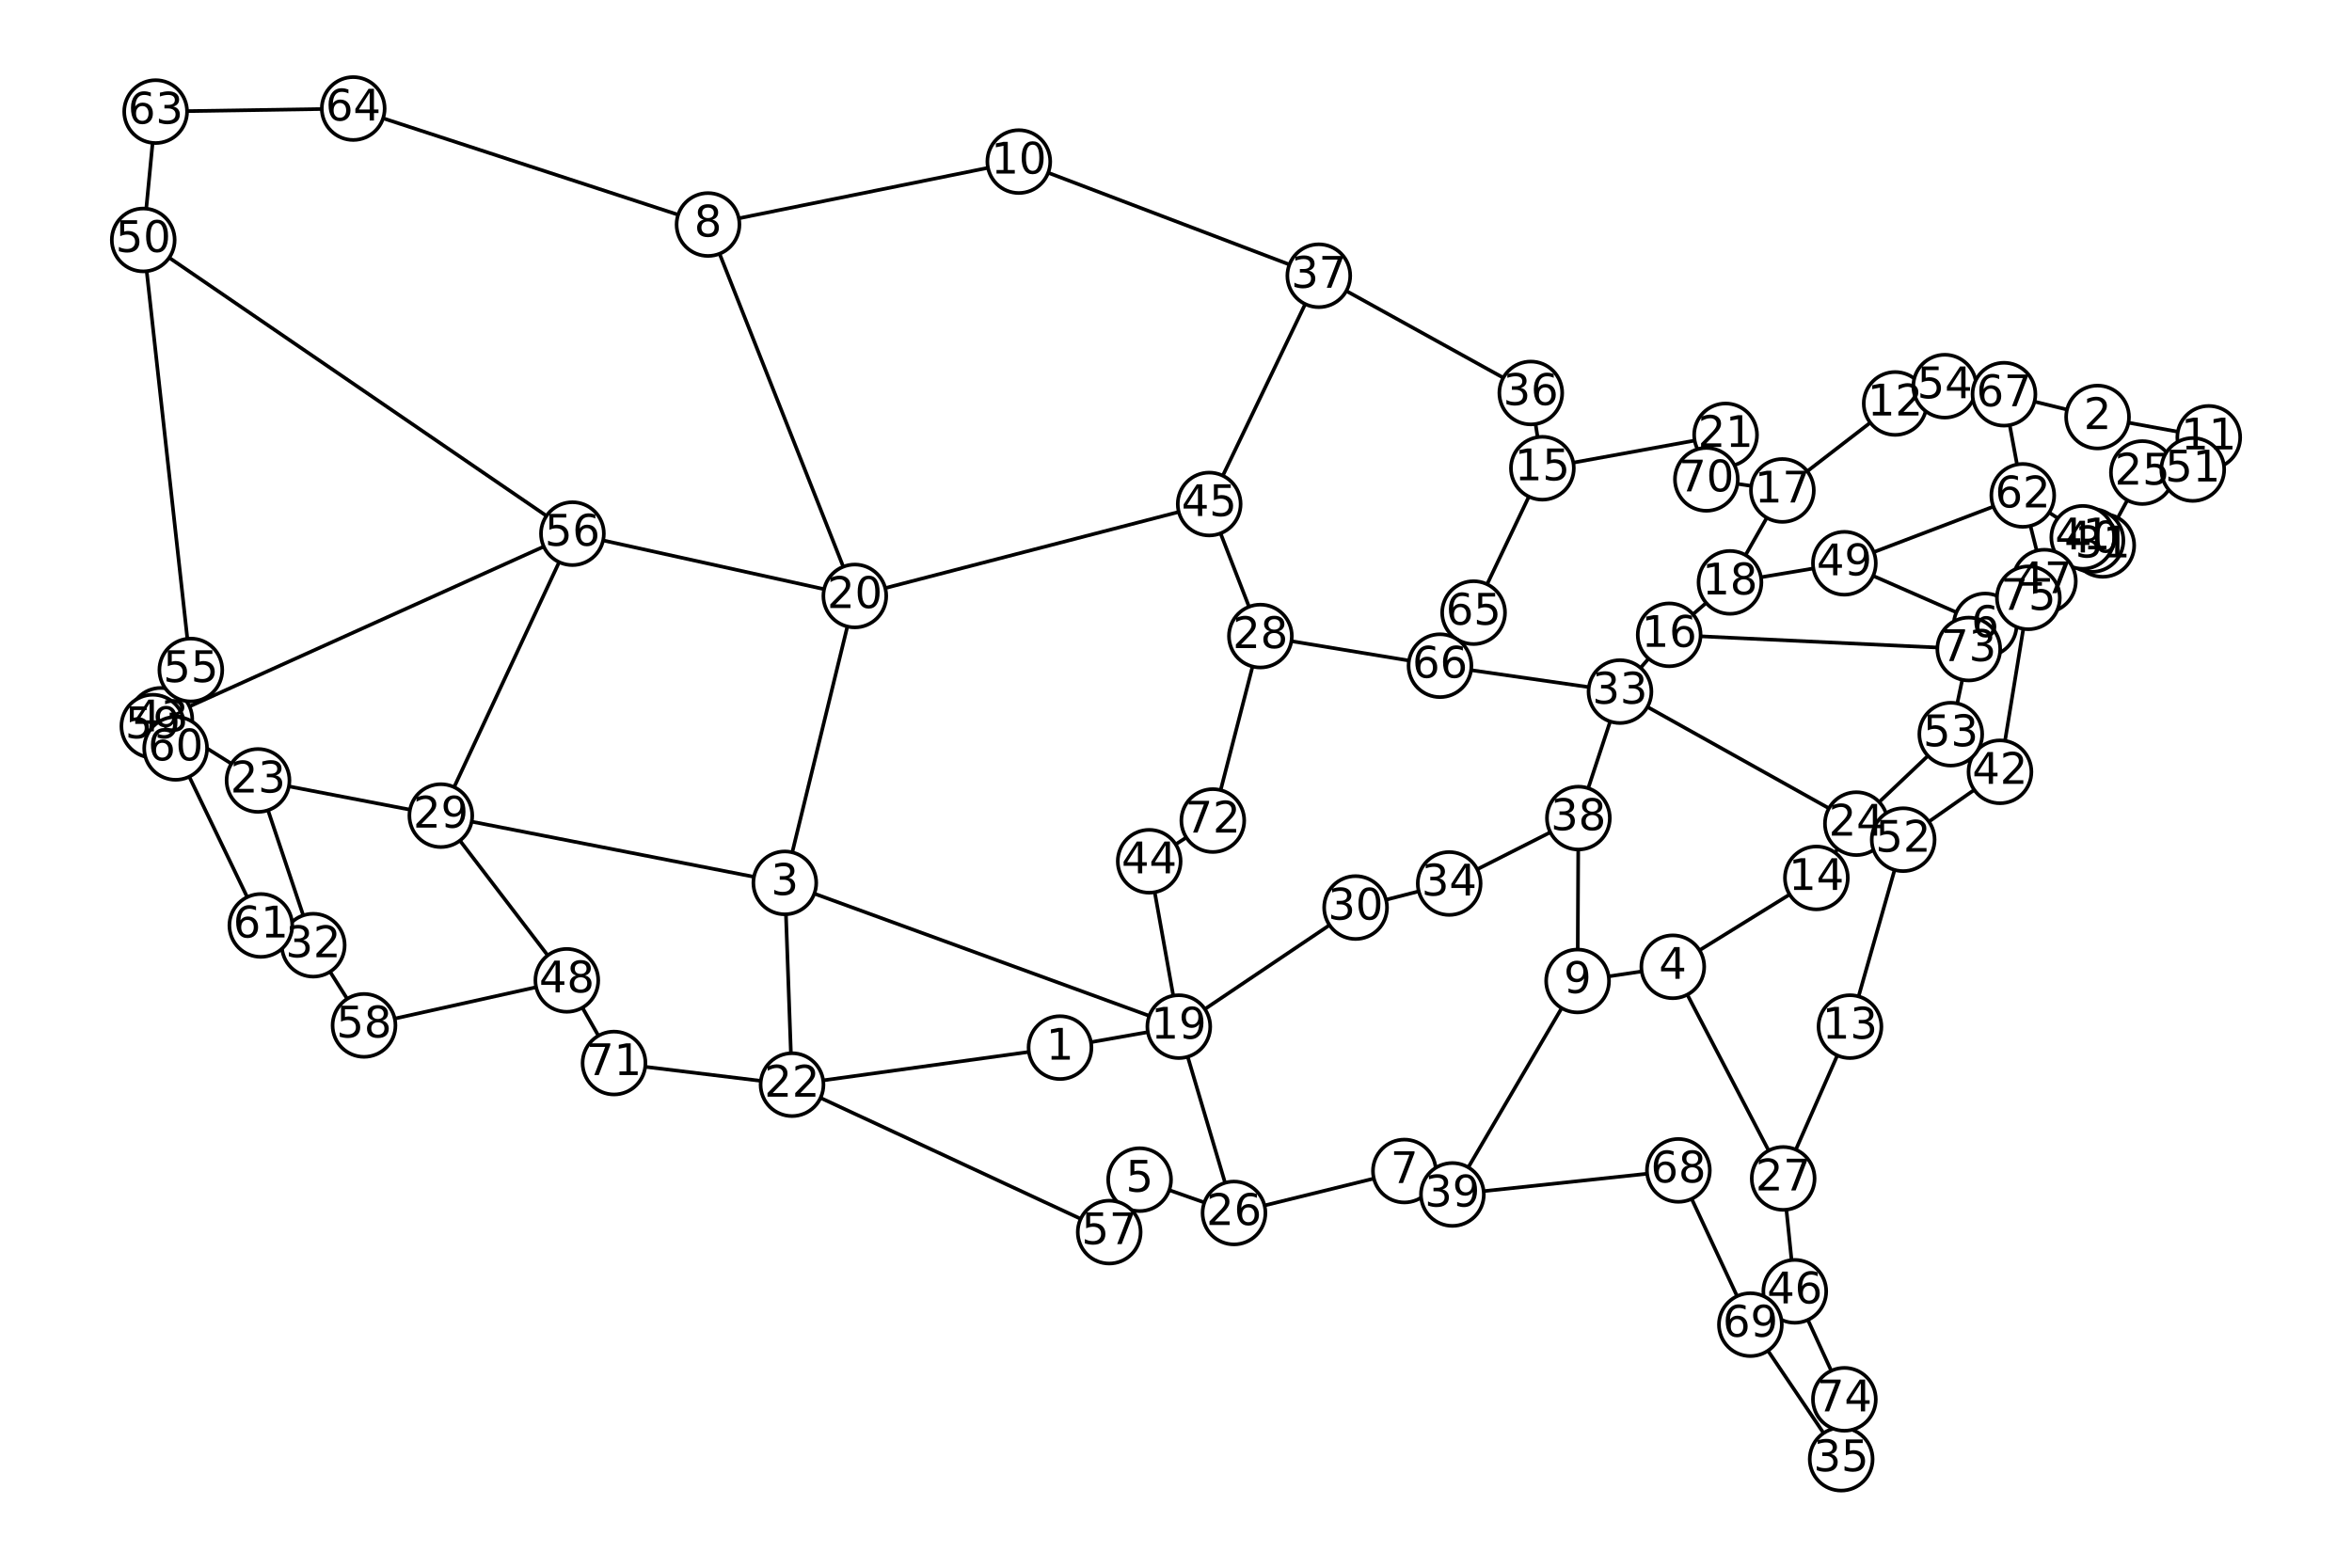 <?xml version="1.0" encoding="utf-8" standalone="no"?>
<!DOCTYPE svg PUBLIC "-//W3C//DTD SVG 1.1//EN"
  "http://www.w3.org/Graphics/SVG/1.1/DTD/svg11.dtd">
<!-- Created with matplotlib (https://matplotlib.org/) -->
<svg height="432pt" version="1.1" viewBox="0 0 648 432" width="648pt" xmlns="http://www.w3.org/2000/svg" xmlns:xlink="http://www.w3.org/1999/xlink">
 <defs>
  <style type="text/css">
*{stroke-linecap:butt;stroke-linejoin:round;}
  </style>
 </defs>
 <g id="figure_1">
  <g id="patch_1">
   <path d="M 0 432 
L 648 432 
L 648 0 
L 0 0 
z
" style="fill:#ffffff;"/>
  </g>
  <g id="axes_1">
   <g id="LineCollection_1">
    <path clip-path="url(#p38aa678a4c)" d="M 292.042 288.686 
L 324.771 282.905 
" style="fill:none;stroke:#000000;"/>
    <path clip-path="url(#p38aa678a4c)" d="M 292.042 288.686 
L 218.212 298.891 
" style="fill:none;stroke:#000000;"/>
    <path clip-path="url(#p38aa678a4c)" d="M 577.901 114.919 
L 608.537 120.53 
" style="fill:none;stroke:#000000;"/>
    <path clip-path="url(#p38aa678a4c)" d="M 577.901 114.919 
L 552.115 108.628 
" style="fill:none;stroke:#000000;"/>
    <path clip-path="url(#p38aa678a4c)" d="M 216.224 243.29 
L 324.771 282.905 
" style="fill:none;stroke:#000000;"/>
    <path clip-path="url(#p38aa678a4c)" d="M 216.224 243.29 
L 235.509 164.227 
" style="fill:none;stroke:#000000;"/>
    <path clip-path="url(#p38aa678a4c)" d="M 216.224 243.29 
L 218.212 298.891 
" style="fill:none;stroke:#000000;"/>
    <path clip-path="url(#p38aa678a4c)" d="M 216.224 243.29 
L 121.453 224.757 
" style="fill:none;stroke:#000000;"/>
    <path clip-path="url(#p38aa678a4c)" d="M 460.869 266.413 
L 434.641 270.323 
" style="fill:none;stroke:#000000;"/>
    <path clip-path="url(#p38aa678a4c)" d="M 460.869 266.413 
L 500.431 241.929 
" style="fill:none;stroke:#000000;"/>
    <path clip-path="url(#p38aa678a4c)" d="M 460.869 266.413 
L 491.284 324.732 
" style="fill:none;stroke:#000000;"/>
    <path clip-path="url(#p38aa678a4c)" d="M 313.972 325.072 
L 339.979 334.253 
" style="fill:none;stroke:#000000;"/>
    <path clip-path="url(#p38aa678a4c)" d="M 313.972 325.072 
L 305.597 339.524 
" style="fill:none;stroke:#000000;"/>
    <path clip-path="url(#p38aa678a4c)" d="M 546.935 172.218 
L 563.245 160.146 
" style="fill:none;stroke:#000000;"/>
    <path clip-path="url(#p38aa678a4c)" d="M 546.935 172.218 
L 508.145 155.216 
" style="fill:none;stroke:#000000;"/>
    <path clip-path="url(#p38aa678a4c)" d="M 546.935 172.218 
L 542.417 178.849 
" style="fill:none;stroke:#000000;"/>
    <path clip-path="url(#p38aa678a4c)" d="M 386.924 322.692 
L 339.979 334.253 
" style="fill:none;stroke:#000000;"/>
    <path clip-path="url(#p38aa678a4c)" d="M 386.924 322.692 
L 400.148 329.153 
" style="fill:none;stroke:#000000;"/>
    <path clip-path="url(#p38aa678a4c)" d="M 195.066 61.871 
L 280.691 44.528 
" style="fill:none;stroke:#000000;"/>
    <path clip-path="url(#p38aa678a4c)" d="M 195.066 61.871 
L 235.509 164.227 
" style="fill:none;stroke:#000000;"/>
    <path clip-path="url(#p38aa678a4c)" d="M 195.066 61.871 
L 97.318 29.906 
" style="fill:none;stroke:#000000;"/>
    <path clip-path="url(#p38aa678a4c)" d="M 434.641 270.323 
L 434.862 225.436 
" style="fill:none;stroke:#000000;"/>
    <path clip-path="url(#p38aa678a4c)" d="M 434.641 270.323 
L 400.148 329.153 
" style="fill:none;stroke:#000000;"/>
    <path clip-path="url(#p38aa678a4c)" d="M 280.691 44.528 
L 363.342 75.983 
" style="fill:none;stroke:#000000;"/>
    <path clip-path="url(#p38aa678a4c)" d="M 608.537 120.53 
L 604.129 129.371 
" style="fill:none;stroke:#000000;"/>
    <path clip-path="url(#p38aa678a4c)" d="M 522.14 111.179 
L 491.064 135.152 
" style="fill:none;stroke:#000000;"/>
    <path clip-path="url(#p38aa678a4c)" d="M 522.14 111.179 
L 535.805 106.418 
" style="fill:none;stroke:#000000;"/>
    <path clip-path="url(#p38aa678a4c)" d="M 509.688 282.905 
L 491.284 324.732 
" style="fill:none;stroke:#000000;"/>
    <path clip-path="url(#p38aa678a4c)" d="M 509.688 282.905 
L 524.344 231.387 
" style="fill:none;stroke:#000000;"/>
    <path clip-path="url(#p38aa678a4c)" d="M 500.431 241.929 
L 511.451 226.967 
" style="fill:none;stroke:#000000;"/>
    <path clip-path="url(#p38aa678a4c)" d="M 424.943 129.031 
L 475.415 119.85 
" style="fill:none;stroke:#000000;"/>
    <path clip-path="url(#p38aa678a4c)" d="M 424.943 129.031 
L 421.748 108.288 
" style="fill:none;stroke:#000000;"/>
    <path clip-path="url(#p38aa678a4c)" d="M 424.943 129.031 
L 405.989 168.818 
" style="fill:none;stroke:#000000;"/>
    <path clip-path="url(#p38aa678a4c)" d="M 459.877 174.939 
L 476.627 160.486 
" style="fill:none;stroke:#000000;"/>
    <path clip-path="url(#p38aa678a4c)" d="M 459.877 174.939 
L 446.322 190.581 
" style="fill:none;stroke:#000000;"/>
    <path clip-path="url(#p38aa678a4c)" d="M 459.877 174.939 
L 542.417 178.849 
" style="fill:none;stroke:#000000;"/>
    <path clip-path="url(#p38aa678a4c)" d="M 491.064 135.152 
L 476.627 160.486 
" style="fill:none;stroke:#000000;"/>
    <path clip-path="url(#p38aa678a4c)" d="M 491.064 135.152 
L 470.126 132.092 
" style="fill:none;stroke:#000000;"/>
    <path clip-path="url(#p38aa678a4c)" d="M 476.627 160.486 
L 508.145 155.216 
" style="fill:none;stroke:#000000;"/>
    <path clip-path="url(#p38aa678a4c)" d="M 324.771 282.905 
L 339.979 334.253 
" style="fill:none;stroke:#000000;"/>
    <path clip-path="url(#p38aa678a4c)" d="M 324.771 282.905 
L 373.48 250.09 
" style="fill:none;stroke:#000000;"/>
    <path clip-path="url(#p38aa678a4c)" d="M 324.771 282.905 
L 316.617 237.338 
" style="fill:none;stroke:#000000;"/>
    <path clip-path="url(#p38aa678a4c)" d="M 235.509 164.227 
L 333.147 138.893 
" style="fill:none;stroke:#000000;"/>
    <path clip-path="url(#p38aa678a4c)" d="M 235.509 164.227 
L 157.708 147.054 
" style="fill:none;stroke:#000000;"/>
    <path clip-path="url(#p38aa678a4c)" d="M 475.415 119.85 
L 470.126 132.092 
" style="fill:none;stroke:#000000;"/>
    <path clip-path="url(#p38aa678a4c)" d="M 218.212 298.891 
L 305.597 339.524 
" style="fill:none;stroke:#000000;"/>
    <path clip-path="url(#p38aa678a4c)" d="M 218.212 298.891 
L 169.169 292.937 
" style="fill:none;stroke:#000000;"/>
    <path clip-path="url(#p38aa678a4c)" d="M 71.09 215.065 
L 121.453 224.757 
" style="fill:none;stroke:#000000;"/>
    <path clip-path="url(#p38aa678a4c)" d="M 71.09 215.065 
L 86.298 260.462 
" style="fill:none;stroke:#000000;"/>
    <path clip-path="url(#p38aa678a4c)" d="M 71.09 215.065 
L 44.312 198.232 
" style="fill:none;stroke:#000000;"/>
    <path clip-path="url(#p38aa678a4c)" d="M 511.451 226.967 
L 446.322 190.581 
" style="fill:none;stroke:#000000;"/>
    <path clip-path="url(#p38aa678a4c)" d="M 511.451 226.967 
L 524.344 231.387 
" style="fill:none;stroke:#000000;"/>
    <path clip-path="url(#p38aa678a4c)" d="M 511.451 226.967 
L 537.458 202.313 
" style="fill:none;stroke:#000000;"/>
    <path clip-path="url(#p38aa678a4c)" d="M 590.244 130.222 
L 579.334 150.285 
" style="fill:none;stroke:#000000;"/>
    <path clip-path="url(#p38aa678a4c)" d="M 590.244 130.222 
L 604.129 129.371 
" style="fill:none;stroke:#000000;"/>
    <path clip-path="url(#p38aa678a4c)" d="M 491.284 324.732 
L 494.48 355.847 
" style="fill:none;stroke:#000000;"/>
    <path clip-path="url(#p38aa678a4c)" d="M 347.252 175.279 
L 333.147 138.893 
" style="fill:none;stroke:#000000;"/>
    <path clip-path="url(#p38aa678a4c)" d="M 347.252 175.279 
L 396.732 183.44 
" style="fill:none;stroke:#000000;"/>
    <path clip-path="url(#p38aa678a4c)" d="M 347.252 175.279 
L 334.138 226.117 
" style="fill:none;stroke:#000000;"/>
    <path clip-path="url(#p38aa678a4c)" d="M 121.453 224.757 
L 156.165 270.153 
" style="fill:none;stroke:#000000;"/>
    <path clip-path="url(#p38aa678a4c)" d="M 121.453 224.757 
L 157.708 147.054 
" style="fill:none;stroke:#000000;"/>
    <path clip-path="url(#p38aa678a4c)" d="M 373.48 250.09 
L 399.267 243.459 
" style="fill:none;stroke:#000000;"/>
    <path clip-path="url(#p38aa678a4c)" d="M 579.334 150.285 
L 576.359 148.925 
" style="fill:none;stroke:#000000;"/>
    <path clip-path="url(#p38aa678a4c)" d="M 86.298 260.462 
L 100.293 282.565 
" style="fill:none;stroke:#000000;"/>
    <path clip-path="url(#p38aa678a4c)" d="M 86.298 260.462 
L 71.862 255.021 
" style="fill:none;stroke:#000000;"/>
    <path clip-path="url(#p38aa678a4c)" d="M 446.322 190.581 
L 434.862 225.436 
" style="fill:none;stroke:#000000;"/>
    <path clip-path="url(#p38aa678a4c)" d="M 446.322 190.581 
L 396.732 183.44 
" style="fill:none;stroke:#000000;"/>
    <path clip-path="url(#p38aa678a4c)" d="M 399.267 243.459 
L 434.862 225.436 
" style="fill:none;stroke:#000000;"/>
    <path clip-path="url(#p38aa678a4c)" d="M 507.263 402.094 
L 482.248 365.028 
" style="fill:none;stroke:#000000;"/>
    <path clip-path="url(#p38aa678a4c)" d="M 507.263 402.094 
L 508.145 385.601 
" style="fill:none;stroke:#000000;"/>
    <path clip-path="url(#p38aa678a4c)" d="M 421.748 108.288 
L 363.342 75.983 
" style="fill:none;stroke:#000000;"/>
    <path clip-path="url(#p38aa678a4c)" d="M 363.342 75.983 
L 333.147 138.893 
" style="fill:none;stroke:#000000;"/>
    <path clip-path="url(#p38aa678a4c)" d="M 400.148 329.153 
L 462.412 322.522 
" style="fill:none;stroke:#000000;"/>
    <path clip-path="url(#p38aa678a4c)" d="M 576.359 148.925 
L 573.824 148.074 
" style="fill:none;stroke:#000000;"/>
    <path clip-path="url(#p38aa678a4c)" d="M 576.359 148.925 
L 557.294 136.513 
" style="fill:none;stroke:#000000;"/>
    <path clip-path="url(#p38aa678a4c)" d="M 576.359 148.925 
L 558.837 164.737 
" style="fill:none;stroke:#000000;"/>
    <path clip-path="url(#p38aa678a4c)" d="M 573.824 148.074 
L 563.245 160.146 
" style="fill:none;stroke:#000000;"/>
    <path clip-path="url(#p38aa678a4c)" d="M 551.013 212.685 
L 524.344 231.387 
" style="fill:none;stroke:#000000;"/>
    <path clip-path="url(#p38aa678a4c)" d="M 551.013 212.685 
L 558.837 164.737 
" style="fill:none;stroke:#000000;"/>
    <path clip-path="url(#p38aa678a4c)" d="M 44.312 198.232 
L 52.577 184.63 
" style="fill:none;stroke:#000000;"/>
    <path clip-path="url(#p38aa678a4c)" d="M 44.312 198.232 
L 157.708 147.054 
" style="fill:none;stroke:#000000;"/>
    <path clip-path="url(#p38aa678a4c)" d="M 44.312 198.232 
L 42.108 200.103 
" style="fill:none;stroke:#000000;"/>
    <path clip-path="url(#p38aa678a4c)" d="M 316.617 237.338 
L 334.138 226.117 
" style="fill:none;stroke:#000000;"/>
    <path clip-path="url(#p38aa678a4c)" d="M 494.48 355.847 
L 508.145 385.601 
" style="fill:none;stroke:#000000;"/>
    <path clip-path="url(#p38aa678a4c)" d="M 563.245 160.146 
L 557.294 136.513 
" style="fill:none;stroke:#000000;"/>
    <path clip-path="url(#p38aa678a4c)" d="M 156.165 270.153 
L 100.293 282.565 
" style="fill:none;stroke:#000000;"/>
    <path clip-path="url(#p38aa678a4c)" d="M 156.165 270.153 
L 169.169 292.937 
" style="fill:none;stroke:#000000;"/>
    <path clip-path="url(#p38aa678a4c)" d="M 508.145 155.216 
L 557.294 136.513 
" style="fill:none;stroke:#000000;"/>
    <path clip-path="url(#p38aa678a4c)" d="M 39.463 66.122 
L 52.577 184.63 
" style="fill:none;stroke:#000000;"/>
    <path clip-path="url(#p38aa678a4c)" d="M 39.463 66.122 
L 157.708 147.054 
" style="fill:none;stroke:#000000;"/>
    <path clip-path="url(#p38aa678a4c)" d="M 39.463 66.122 
L 42.879 30.756 
" style="fill:none;stroke:#000000;"/>
    <path clip-path="url(#p38aa678a4c)" d="M 537.458 202.313 
L 542.417 178.849 
" style="fill:none;stroke:#000000;"/>
    <path clip-path="url(#p38aa678a4c)" d="M 535.805 106.418 
L 552.115 108.628 
" style="fill:none;stroke:#000000;"/>
    <path clip-path="url(#p38aa678a4c)" d="M 42.108 200.103 
L 48.389 206.223 
" style="fill:none;stroke:#000000;"/>
    <path clip-path="url(#p38aa678a4c)" d="M 48.389 206.223 
L 71.862 255.021 
" style="fill:none;stroke:#000000;"/>
    <path clip-path="url(#p38aa678a4c)" d="M 557.294 136.513 
L 552.115 108.628 
" style="fill:none;stroke:#000000;"/>
    <path clip-path="url(#p38aa678a4c)" d="M 42.879 30.756 
L 97.318 29.906 
" style="fill:none;stroke:#000000;"/>
    <path clip-path="url(#p38aa678a4c)" d="M 405.989 168.818 
L 396.732 183.44 
" style="fill:none;stroke:#000000;"/>
    <path clip-path="url(#p38aa678a4c)" d="M 462.412 322.522 
L 482.248 365.028 
" style="fill:none;stroke:#000000;"/>
   </g>
   <g id="PathCollection_1">
    <defs>
     <path d="M 0 8.66 
C 2.297 8.66 4.5 7.748 6.124 6.124 
C 7.748 4.5 8.66 2.297 8.66 0 
C 8.66 -2.297 7.748 -4.5 6.124 -6.124 
C 4.5 -7.748 2.297 -8.66 0 -8.66 
C -2.297 -8.66 -4.5 -7.748 -6.124 -6.124 
C -7.748 -4.5 -8.66 -2.297 -8.66 0 
C -8.66 2.297 -7.748 4.5 -6.124 6.124 
C -4.5 7.748 -2.297 8.66 0 8.66 
z
" id="med9ece7377" style="stroke:#000000;"/>
    </defs>
    <g clip-path="url(#p38aa678a4c)">
     <use style="fill:#ffffff;stroke:#000000;" x="292.042" xlink:href="#med9ece7377" y="288.686"/>
     <use style="fill:#ffffff;stroke:#000000;" x="577.901" xlink:href="#med9ece7377" y="114.919"/>
     <use style="fill:#ffffff;stroke:#000000;" x="216.224" xlink:href="#med9ece7377" y="243.29"/>
     <use style="fill:#ffffff;stroke:#000000;" x="460.869" xlink:href="#med9ece7377" y="266.413"/>
     <use style="fill:#ffffff;stroke:#000000;" x="313.972" xlink:href="#med9ece7377" y="325.072"/>
     <use style="fill:#ffffff;stroke:#000000;" x="546.935" xlink:href="#med9ece7377" y="172.218"/>
     <use style="fill:#ffffff;stroke:#000000;" x="386.924" xlink:href="#med9ece7377" y="322.692"/>
     <use style="fill:#ffffff;stroke:#000000;" x="195.066" xlink:href="#med9ece7377" y="61.871"/>
     <use style="fill:#ffffff;stroke:#000000;" x="434.641" xlink:href="#med9ece7377" y="270.323"/>
     <use style="fill:#ffffff;stroke:#000000;" x="280.691" xlink:href="#med9ece7377" y="44.528"/>
     <use style="fill:#ffffff;stroke:#000000;" x="608.537" xlink:href="#med9ece7377" y="120.53"/>
     <use style="fill:#ffffff;stroke:#000000;" x="522.14" xlink:href="#med9ece7377" y="111.179"/>
     <use style="fill:#ffffff;stroke:#000000;" x="509.688" xlink:href="#med9ece7377" y="282.905"/>
     <use style="fill:#ffffff;stroke:#000000;" x="500.431" xlink:href="#med9ece7377" y="241.929"/>
     <use style="fill:#ffffff;stroke:#000000;" x="424.943" xlink:href="#med9ece7377" y="129.031"/>
     <use style="fill:#ffffff;stroke:#000000;" x="459.877" xlink:href="#med9ece7377" y="174.939"/>
     <use style="fill:#ffffff;stroke:#000000;" x="491.064" xlink:href="#med9ece7377" y="135.152"/>
     <use style="fill:#ffffff;stroke:#000000;" x="476.627" xlink:href="#med9ece7377" y="160.486"/>
     <use style="fill:#ffffff;stroke:#000000;" x="324.771" xlink:href="#med9ece7377" y="282.905"/>
     <use style="fill:#ffffff;stroke:#000000;" x="235.509" xlink:href="#med9ece7377" y="164.227"/>
     <use style="fill:#ffffff;stroke:#000000;" x="475.415" xlink:href="#med9ece7377" y="119.85"/>
     <use style="fill:#ffffff;stroke:#000000;" x="218.212" xlink:href="#med9ece7377" y="298.891"/>
     <use style="fill:#ffffff;stroke:#000000;" x="71.09" xlink:href="#med9ece7377" y="215.065"/>
     <use style="fill:#ffffff;stroke:#000000;" x="511.451" xlink:href="#med9ece7377" y="226.967"/>
     <use style="fill:#ffffff;stroke:#000000;" x="590.244" xlink:href="#med9ece7377" y="130.222"/>
     <use style="fill:#ffffff;stroke:#000000;" x="339.979" xlink:href="#med9ece7377" y="334.253"/>
     <use style="fill:#ffffff;stroke:#000000;" x="491.284" xlink:href="#med9ece7377" y="324.732"/>
     <use style="fill:#ffffff;stroke:#000000;" x="347.252" xlink:href="#med9ece7377" y="175.279"/>
     <use style="fill:#ffffff;stroke:#000000;" x="121.453" xlink:href="#med9ece7377" y="224.757"/>
     <use style="fill:#ffffff;stroke:#000000;" x="373.48" xlink:href="#med9ece7377" y="250.09"/>
     <use style="fill:#ffffff;stroke:#000000;" x="579.334" xlink:href="#med9ece7377" y="150.285"/>
     <use style="fill:#ffffff;stroke:#000000;" x="86.298" xlink:href="#med9ece7377" y="260.462"/>
     <use style="fill:#ffffff;stroke:#000000;" x="446.322" xlink:href="#med9ece7377" y="190.581"/>
     <use style="fill:#ffffff;stroke:#000000;" x="399.267" xlink:href="#med9ece7377" y="243.459"/>
     <use style="fill:#ffffff;stroke:#000000;" x="507.263" xlink:href="#med9ece7377" y="402.094"/>
     <use style="fill:#ffffff;stroke:#000000;" x="421.748" xlink:href="#med9ece7377" y="108.288"/>
     <use style="fill:#ffffff;stroke:#000000;" x="363.342" xlink:href="#med9ece7377" y="75.983"/>
     <use style="fill:#ffffff;stroke:#000000;" x="434.862" xlink:href="#med9ece7377" y="225.436"/>
     <use style="fill:#ffffff;stroke:#000000;" x="400.148" xlink:href="#med9ece7377" y="329.153"/>
     <use style="fill:#ffffff;stroke:#000000;" x="576.359" xlink:href="#med9ece7377" y="148.925"/>
     <use style="fill:#ffffff;stroke:#000000;" x="573.824" xlink:href="#med9ece7377" y="148.074"/>
     <use style="fill:#ffffff;stroke:#000000;" x="551.013" xlink:href="#med9ece7377" y="212.685"/>
     <use style="fill:#ffffff;stroke:#000000;" x="44.312" xlink:href="#med9ece7377" y="198.232"/>
     <use style="fill:#ffffff;stroke:#000000;" x="316.617" xlink:href="#med9ece7377" y="237.338"/>
     <use style="fill:#ffffff;stroke:#000000;" x="333.147" xlink:href="#med9ece7377" y="138.893"/>
     <use style="fill:#ffffff;stroke:#000000;" x="494.48" xlink:href="#med9ece7377" y="355.847"/>
     <use style="fill:#ffffff;stroke:#000000;" x="563.245" xlink:href="#med9ece7377" y="160.146"/>
     <use style="fill:#ffffff;stroke:#000000;" x="156.165" xlink:href="#med9ece7377" y="270.153"/>
     <use style="fill:#ffffff;stroke:#000000;" x="508.145" xlink:href="#med9ece7377" y="155.216"/>
     <use style="fill:#ffffff;stroke:#000000;" x="39.463" xlink:href="#med9ece7377" y="66.122"/>
     <use style="fill:#ffffff;stroke:#000000;" x="604.129" xlink:href="#med9ece7377" y="129.371"/>
     <use style="fill:#ffffff;stroke:#000000;" x="524.344" xlink:href="#med9ece7377" y="231.387"/>
     <use style="fill:#ffffff;stroke:#000000;" x="537.458" xlink:href="#med9ece7377" y="202.313"/>
     <use style="fill:#ffffff;stroke:#000000;" x="535.805" xlink:href="#med9ece7377" y="106.418"/>
     <use style="fill:#ffffff;stroke:#000000;" x="52.577" xlink:href="#med9ece7377" y="184.63"/>
     <use style="fill:#ffffff;stroke:#000000;" x="157.708" xlink:href="#med9ece7377" y="147.054"/>
     <use style="fill:#ffffff;stroke:#000000;" x="305.597" xlink:href="#med9ece7377" y="339.524"/>
     <use style="fill:#ffffff;stroke:#000000;" x="100.293" xlink:href="#med9ece7377" y="282.565"/>
     <use style="fill:#ffffff;stroke:#000000;" x="42.108" xlink:href="#med9ece7377" y="200.103"/>
     <use style="fill:#ffffff;stroke:#000000;" x="48.389" xlink:href="#med9ece7377" y="206.223"/>
     <use style="fill:#ffffff;stroke:#000000;" x="71.862" xlink:href="#med9ece7377" y="255.021"/>
     <use style="fill:#ffffff;stroke:#000000;" x="557.294" xlink:href="#med9ece7377" y="136.513"/>
     <use style="fill:#ffffff;stroke:#000000;" x="42.879" xlink:href="#med9ece7377" y="30.756"/>
     <use style="fill:#ffffff;stroke:#000000;" x="97.318" xlink:href="#med9ece7377" y="29.906"/>
     <use style="fill:#ffffff;stroke:#000000;" x="405.989" xlink:href="#med9ece7377" y="168.818"/>
     <use style="fill:#ffffff;stroke:#000000;" x="396.732" xlink:href="#med9ece7377" y="183.44"/>
     <use style="fill:#ffffff;stroke:#000000;" x="552.115" xlink:href="#med9ece7377" y="108.628"/>
     <use style="fill:#ffffff;stroke:#000000;" x="462.412" xlink:href="#med9ece7377" y="322.522"/>
     <use style="fill:#ffffff;stroke:#000000;" x="482.248" xlink:href="#med9ece7377" y="365.028"/>
     <use style="fill:#ffffff;stroke:#000000;" x="470.126" xlink:href="#med9ece7377" y="132.092"/>
     <use style="fill:#ffffff;stroke:#000000;" x="169.169" xlink:href="#med9ece7377" y="292.937"/>
     <use style="fill:#ffffff;stroke:#000000;" x="334.138" xlink:href="#med9ece7377" y="226.117"/>
     <use style="fill:#ffffff;stroke:#000000;" x="542.417" xlink:href="#med9ece7377" y="178.849"/>
     <use style="fill:#ffffff;stroke:#000000;" x="508.145" xlink:href="#med9ece7377" y="385.601"/>
     <use style="fill:#ffffff;stroke:#000000;" x="558.837" xlink:href="#med9ece7377" y="164.737"/>
    </g>
   </g>
   <g id="text_1">
    <g clip-path="url(#p38aa678a4c)">
     <!-- 1 -->
     <defs>
      <path d="M 12.406 8.297 
L 28.516 8.297 
L 28.516 63.922 
L 10.984 60.406 
L 10.984 69.391 
L 28.422 72.906 
L 38.281 72.906 
L 38.281 8.297 
L 54.391 8.297 
L 54.391 0 
L 12.406 0 
z
" id="DejaVuSans-49"/>
     </defs>
     <g transform="translate(288.224 291.998)scale(0.12 -0.12)">
      <use xlink:href="#DejaVuSans-49"/>
     </g>
    </g>
   </g>
   <g id="text_2">
    <g clip-path="url(#p38aa678a4c)">
     <!-- 2 -->
     <defs>
      <path d="M 19.188 8.297 
L 53.609 8.297 
L 53.609 0 
L 7.328 0 
L 7.328 8.297 
Q 12.938 14.109 22.625 23.891 
Q 32.328 33.688 34.812 36.531 
Q 39.547 41.844 41.422 45.531 
Q 43.312 49.219 43.312 52.781 
Q 43.312 58.594 39.234 62.25 
Q 35.156 65.922 28.609 65.922 
Q 23.969 65.922 18.812 64.312 
Q 13.672 62.703 7.812 59.422 
L 7.812 69.391 
Q 13.766 71.781 18.938 73 
Q 24.125 74.219 28.422 74.219 
Q 39.75 74.219 46.484 68.547 
Q 53.219 62.891 53.219 53.422 
Q 53.219 48.922 51.531 44.891 
Q 49.859 40.875 45.406 35.406 
Q 44.188 33.984 37.641 27.219 
Q 31.109 20.453 19.188 8.297 
z
" id="DejaVuSans-50"/>
     </defs>
     <g transform="translate(574.084 118.231)scale(0.12 -0.12)">
      <use xlink:href="#DejaVuSans-50"/>
     </g>
    </g>
   </g>
   <g id="text_3">
    <g clip-path="url(#p38aa678a4c)">
     <!-- 3 -->
     <defs>
      <path d="M 40.578 39.312 
Q 47.656 37.797 51.625 33 
Q 55.609 28.219 55.609 21.188 
Q 55.609 10.406 48.188 4.484 
Q 40.766 -1.422 27.094 -1.422 
Q 22.516 -1.422 17.656 -0.516 
Q 12.797 0.391 7.625 2.203 
L 7.625 11.719 
Q 11.719 9.328 16.594 8.109 
Q 21.484 6.891 26.812 6.891 
Q 36.078 6.891 40.938 10.547 
Q 45.797 14.203 45.797 21.188 
Q 45.797 27.641 41.281 31.266 
Q 36.766 34.906 28.719 34.906 
L 20.219 34.906 
L 20.219 43.016 
L 29.109 43.016 
Q 36.375 43.016 40.234 45.922 
Q 44.094 48.828 44.094 54.297 
Q 44.094 59.906 40.109 62.906 
Q 36.141 65.922 28.719 65.922 
Q 24.656 65.922 20.016 65.031 
Q 15.375 64.156 9.812 62.312 
L 9.812 71.094 
Q 15.438 72.656 20.344 73.438 
Q 25.25 74.219 29.594 74.219 
Q 40.828 74.219 47.359 69.109 
Q 53.906 64.016 53.906 55.328 
Q 53.906 49.266 50.438 45.094 
Q 46.969 40.922 40.578 39.312 
z
" id="DejaVuSans-51"/>
     </defs>
     <g transform="translate(212.407 246.601)scale(0.12 -0.12)">
      <use xlink:href="#DejaVuSans-51"/>
     </g>
    </g>
   </g>
   <g id="text_4">
    <g clip-path="url(#p38aa678a4c)">
     <!-- 4 -->
     <defs>
      <path d="M 37.797 64.312 
L 12.891 25.391 
L 37.797 25.391 
z
M 35.203 72.906 
L 47.609 72.906 
L 47.609 25.391 
L 58.016 25.391 
L 58.016 17.188 
L 47.609 17.188 
L 47.609 0 
L 37.797 0 
L 37.797 17.188 
L 4.891 17.188 
L 4.891 26.703 
z
" id="DejaVuSans-52"/>
     </defs>
     <g transform="translate(457.051 269.724)scale(0.12 -0.12)">
      <use xlink:href="#DejaVuSans-52"/>
     </g>
    </g>
   </g>
   <g id="text_5">
    <g clip-path="url(#p38aa678a4c)">
     <!-- 5 -->
     <defs>
      <path d="M 10.797 72.906 
L 49.516 72.906 
L 49.516 64.594 
L 19.828 64.594 
L 19.828 46.734 
Q 21.969 47.469 24.109 47.828 
Q 26.266 48.188 28.422 48.188 
Q 40.625 48.188 47.75 41.5 
Q 54.891 34.812 54.891 23.391 
Q 54.891 11.625 47.562 5.094 
Q 40.234 -1.422 26.906 -1.422 
Q 22.312 -1.422 17.547 -0.641 
Q 12.797 0.141 7.719 1.703 
L 7.719 11.625 
Q 12.109 9.234 16.797 8.062 
Q 21.484 6.891 26.703 6.891 
Q 35.156 6.891 40.078 11.328 
Q 45.016 15.766 45.016 23.391 
Q 45.016 31 40.078 35.438 
Q 35.156 39.891 26.703 39.891 
Q 22.75 39.891 18.812 39.016 
Q 14.891 38.141 10.797 36.281 
z
" id="DejaVuSans-53"/>
     </defs>
     <g transform="translate(310.154 328.383)scale(0.12 -0.12)">
      <use xlink:href="#DejaVuSans-53"/>
     </g>
    </g>
   </g>
   <g id="text_6">
    <g clip-path="url(#p38aa678a4c)">
     <!-- 6 -->
     <defs>
      <path d="M 33.016 40.375 
Q 26.375 40.375 22.484 35.828 
Q 18.609 31.297 18.609 23.391 
Q 18.609 15.531 22.484 10.953 
Q 26.375 6.391 33.016 6.391 
Q 39.656 6.391 43.531 10.953 
Q 47.406 15.531 47.406 23.391 
Q 47.406 31.297 43.531 35.828 
Q 39.656 40.375 33.016 40.375 
z
M 52.594 71.297 
L 52.594 62.312 
Q 48.875 64.062 45.094 64.984 
Q 41.312 65.922 37.594 65.922 
Q 27.828 65.922 22.672 59.328 
Q 17.531 52.734 16.797 39.406 
Q 19.672 43.656 24.016 45.922 
Q 28.375 48.188 33.594 48.188 
Q 44.578 48.188 50.953 41.516 
Q 57.328 34.859 57.328 23.391 
Q 57.328 12.156 50.688 5.359 
Q 44.047 -1.422 33.016 -1.422 
Q 20.359 -1.422 13.672 8.266 
Q 6.984 17.969 6.984 36.375 
Q 6.984 53.656 15.188 63.938 
Q 23.391 74.219 37.203 74.219 
Q 40.922 74.219 44.703 73.484 
Q 48.484 72.75 52.594 71.297 
z
" id="DejaVuSans-54"/>
     </defs>
     <g transform="translate(543.118 175.529)scale(0.12 -0.12)">
      <use xlink:href="#DejaVuSans-54"/>
     </g>
    </g>
   </g>
   <g id="text_7">
    <g clip-path="url(#p38aa678a4c)">
     <!-- 7 -->
     <defs>
      <path d="M 8.203 72.906 
L 55.078 72.906 
L 55.078 68.703 
L 28.609 0 
L 18.312 0 
L 43.219 64.594 
L 8.203 64.594 
z
" id="DejaVuSans-55"/>
     </defs>
     <g transform="translate(383.107 326.003)scale(0.12 -0.12)">
      <use xlink:href="#DejaVuSans-55"/>
     </g>
    </g>
   </g>
   <g id="text_8">
    <g clip-path="url(#p38aa678a4c)">
     <!-- 8 -->
     <defs>
      <path d="M 31.781 34.625 
Q 24.75 34.625 20.719 30.859 
Q 16.703 27.094 16.703 20.516 
Q 16.703 13.922 20.719 10.156 
Q 24.75 6.391 31.781 6.391 
Q 38.812 6.391 42.859 10.172 
Q 46.922 13.969 46.922 20.516 
Q 46.922 27.094 42.891 30.859 
Q 38.875 34.625 31.781 34.625 
z
M 21.922 38.812 
Q 15.578 40.375 12.031 44.719 
Q 8.5 49.078 8.5 55.328 
Q 8.5 64.062 14.719 69.141 
Q 20.953 74.219 31.781 74.219 
Q 42.672 74.219 48.875 69.141 
Q 55.078 64.062 55.078 55.328 
Q 55.078 49.078 51.531 44.719 
Q 48 40.375 41.703 38.812 
Q 48.828 37.156 52.797 32.312 
Q 56.781 27.484 56.781 20.516 
Q 56.781 9.906 50.312 4.234 
Q 43.844 -1.422 31.781 -1.422 
Q 19.734 -1.422 13.25 4.234 
Q 6.781 9.906 6.781 20.516 
Q 6.781 27.484 10.781 32.312 
Q 14.797 37.156 21.922 38.812 
z
M 18.312 54.391 
Q 18.312 48.734 21.844 45.562 
Q 25.391 42.391 31.781 42.391 
Q 38.141 42.391 41.719 45.562 
Q 45.312 48.734 45.312 54.391 
Q 45.312 60.062 41.719 63.234 
Q 38.141 66.406 31.781 66.406 
Q 25.391 66.406 21.844 63.234 
Q 18.312 60.062 18.312 54.391 
z
" id="DejaVuSans-56"/>
     </defs>
     <g transform="translate(191.248 65.182)scale(0.12 -0.12)">
      <use xlink:href="#DejaVuSans-56"/>
     </g>
    </g>
   </g>
   <g id="text_9">
    <g clip-path="url(#p38aa678a4c)">
     <!-- 9 -->
     <defs>
      <path d="M 10.984 1.516 
L 10.984 10.5 
Q 14.703 8.734 18.5 7.812 
Q 22.312 6.891 25.984 6.891 
Q 35.75 6.891 40.891 13.453 
Q 46.047 20.016 46.781 33.406 
Q 43.953 29.203 39.594 26.953 
Q 35.25 24.703 29.984 24.703 
Q 19.047 24.703 12.672 31.312 
Q 6.297 37.938 6.297 49.422 
Q 6.297 60.641 12.938 67.422 
Q 19.578 74.219 30.609 74.219 
Q 43.266 74.219 49.922 64.516 
Q 56.594 54.828 56.594 36.375 
Q 56.594 19.141 48.406 8.859 
Q 40.234 -1.422 26.422 -1.422 
Q 22.703 -1.422 18.891 -0.688 
Q 15.094 0.047 10.984 1.516 
z
M 30.609 32.422 
Q 37.25 32.422 41.125 36.953 
Q 45.016 41.5 45.016 49.422 
Q 45.016 57.281 41.125 61.844 
Q 37.25 66.406 30.609 66.406 
Q 23.969 66.406 20.094 61.844 
Q 16.219 57.281 16.219 49.422 
Q 16.219 41.5 20.094 36.953 
Q 23.969 32.422 30.609 32.422 
z
" id="DejaVuSans-57"/>
     </defs>
     <g transform="translate(430.824 273.635)scale(0.12 -0.12)">
      <use xlink:href="#DejaVuSans-57"/>
     </g>
    </g>
   </g>
   <g id="text_10">
    <g clip-path="url(#p38aa678a4c)">
     <!-- 10 -->
     <defs>
      <path d="M 31.781 66.406 
Q 24.172 66.406 20.328 58.906 
Q 16.5 51.422 16.5 36.375 
Q 16.5 21.391 20.328 13.891 
Q 24.172 6.391 31.781 6.391 
Q 39.453 6.391 43.281 13.891 
Q 47.125 21.391 47.125 36.375 
Q 47.125 51.422 43.281 58.906 
Q 39.453 66.406 31.781 66.406 
z
M 31.781 74.219 
Q 44.047 74.219 50.516 64.516 
Q 56.984 54.828 56.984 36.375 
Q 56.984 17.969 50.516 8.266 
Q 44.047 -1.422 31.781 -1.422 
Q 19.531 -1.422 13.062 8.266 
Q 6.594 17.969 6.594 36.375 
Q 6.594 54.828 13.062 64.516 
Q 19.531 74.219 31.781 74.219 
z
" id="DejaVuSans-48"/>
     </defs>
     <g transform="translate(273.056 47.839)scale(0.12 -0.12)">
      <use xlink:href="#DejaVuSans-49"/>
      <use x="63.623" xlink:href="#DejaVuSans-48"/>
     </g>
    </g>
   </g>
   <g id="text_11">
    <g clip-path="url(#p38aa678a4c)">
     <!-- 11 -->
     <g transform="translate(600.902 123.841)scale(0.12 -0.12)">
      <use xlink:href="#DejaVuSans-49"/>
      <use x="63.623" xlink:href="#DejaVuSans-49"/>
     </g>
    </g>
   </g>
   <g id="text_12">
    <g clip-path="url(#p38aa678a4c)">
     <!-- 12 -->
     <g transform="translate(514.505 114.49)scale(0.12 -0.12)">
      <use xlink:href="#DejaVuSans-49"/>
      <use x="63.623" xlink:href="#DejaVuSans-50"/>
     </g>
    </g>
   </g>
   <g id="text_13">
    <g clip-path="url(#p38aa678a4c)">
     <!-- 13 -->
     <g transform="translate(502.053 286.217)scale(0.12 -0.12)">
      <use xlink:href="#DejaVuSans-49"/>
      <use x="63.623" xlink:href="#DejaVuSans-51"/>
     </g>
    </g>
   </g>
   <g id="text_14">
    <g clip-path="url(#p38aa678a4c)">
     <!-- 14 -->
     <g transform="translate(492.796 245.24)scale(0.12 -0.12)">
      <use xlink:href="#DejaVuSans-49"/>
      <use x="63.623" xlink:href="#DejaVuSans-52"/>
     </g>
    </g>
   </g>
   <g id="text_15">
    <g clip-path="url(#p38aa678a4c)">
     <!-- 15 -->
     <g transform="translate(417.308 132.343)scale(0.12 -0.12)">
      <use xlink:href="#DejaVuSans-49"/>
      <use x="63.623" xlink:href="#DejaVuSans-53"/>
     </g>
    </g>
   </g>
   <g id="text_16">
    <g clip-path="url(#p38aa678a4c)">
     <!-- 16 -->
     <g transform="translate(452.242 178.25)scale(0.12 -0.12)">
      <use xlink:href="#DejaVuSans-49"/>
      <use x="63.623" xlink:href="#DejaVuSans-54"/>
     </g>
    </g>
   </g>
   <g id="text_17">
    <g clip-path="url(#p38aa678a4c)">
     <!-- 17 -->
     <g transform="translate(483.429 138.464)scale(0.12 -0.12)">
      <use xlink:href="#DejaVuSans-49"/>
      <use x="63.623" xlink:href="#DejaVuSans-55"/>
     </g>
    </g>
   </g>
   <g id="text_18">
    <g clip-path="url(#p38aa678a4c)">
     <!-- 18 -->
     <g transform="translate(468.992 163.798)scale(0.12 -0.12)">
      <use xlink:href="#DejaVuSans-49"/>
      <use x="63.623" xlink:href="#DejaVuSans-56"/>
     </g>
    </g>
   </g>
   <g id="text_19">
    <g clip-path="url(#p38aa678a4c)">
     <!-- 19 -->
     <g transform="translate(317.136 286.217)scale(0.12 -0.12)">
      <use xlink:href="#DejaVuSans-49"/>
      <use x="63.623" xlink:href="#DejaVuSans-57"/>
     </g>
    </g>
   </g>
   <g id="text_20">
    <g clip-path="url(#p38aa678a4c)">
     <!-- 20 -->
     <g transform="translate(227.874 167.538)scale(0.12 -0.12)">
      <use xlink:href="#DejaVuSans-50"/>
      <use x="63.623" xlink:href="#DejaVuSans-48"/>
     </g>
    </g>
   </g>
   <g id="text_21">
    <g clip-path="url(#p38aa678a4c)">
     <!-- 21 -->
     <g transform="translate(467.78 123.161)scale(0.12 -0.12)">
      <use xlink:href="#DejaVuSans-50"/>
      <use x="63.623" xlink:href="#DejaVuSans-49"/>
     </g>
    </g>
   </g>
   <g id="text_22">
    <g clip-path="url(#p38aa678a4c)">
     <!-- 22 -->
     <g transform="translate(210.577 302.202)scale(0.12 -0.12)">
      <use xlink:href="#DejaVuSans-50"/>
      <use x="63.623" xlink:href="#DejaVuSans-50"/>
     </g>
    </g>
   </g>
   <g id="text_23">
    <g clip-path="url(#p38aa678a4c)">
     <!-- 23 -->
     <g transform="translate(63.455 218.376)scale(0.12 -0.12)">
      <use xlink:href="#DejaVuSans-50"/>
      <use x="63.623" xlink:href="#DejaVuSans-51"/>
     </g>
    </g>
   </g>
   <g id="text_24">
    <g clip-path="url(#p38aa678a4c)">
     <!-- 24 -->
     <g transform="translate(503.816 230.278)scale(0.12 -0.12)">
      <use xlink:href="#DejaVuSans-50"/>
      <use x="63.623" xlink:href="#DejaVuSans-52"/>
     </g>
    </g>
   </g>
   <g id="text_25">
    <g clip-path="url(#p38aa678a4c)">
     <!-- 25 -->
     <g transform="translate(582.609 133.533)scale(0.12 -0.12)">
      <use xlink:href="#DejaVuSans-50"/>
      <use x="63.623" xlink:href="#DejaVuSans-53"/>
     </g>
    </g>
   </g>
   <g id="text_26">
    <g clip-path="url(#p38aa678a4c)">
     <!-- 26 -->
     <g transform="translate(332.344 337.565)scale(0.12 -0.12)">
      <use xlink:href="#DejaVuSans-50"/>
      <use x="63.623" xlink:href="#DejaVuSans-54"/>
     </g>
    </g>
   </g>
   <g id="text_27">
    <g clip-path="url(#p38aa678a4c)">
     <!-- 27 -->
     <g transform="translate(483.649 328.043)scale(0.12 -0.12)">
      <use xlink:href="#DejaVuSans-50"/>
      <use x="63.623" xlink:href="#DejaVuSans-55"/>
     </g>
    </g>
   </g>
   <g id="text_28">
    <g clip-path="url(#p38aa678a4c)">
     <!-- 28 -->
     <g transform="translate(339.617 178.59)scale(0.12 -0.12)">
      <use xlink:href="#DejaVuSans-50"/>
      <use x="63.623" xlink:href="#DejaVuSans-56"/>
     </g>
    </g>
   </g>
   <g id="text_29">
    <g clip-path="url(#p38aa678a4c)">
     <!-- 29 -->
     <g transform="translate(113.818 228.068)scale(0.12 -0.12)">
      <use xlink:href="#DejaVuSans-50"/>
      <use x="63.623" xlink:href="#DejaVuSans-57"/>
     </g>
    </g>
   </g>
   <g id="text_30">
    <g clip-path="url(#p38aa678a4c)">
     <!-- 30 -->
     <g transform="translate(365.845 253.402)scale(0.12 -0.12)">
      <use xlink:href="#DejaVuSans-51"/>
      <use x="63.623" xlink:href="#DejaVuSans-48"/>
     </g>
    </g>
   </g>
   <g id="text_31">
    <g clip-path="url(#p38aa678a4c)">
     <!-- 31 -->
     <g transform="translate(571.699 153.596)scale(0.12 -0.12)">
      <use xlink:href="#DejaVuSans-51"/>
      <use x="63.623" xlink:href="#DejaVuSans-49"/>
     </g>
    </g>
   </g>
   <g id="text_32">
    <g clip-path="url(#p38aa678a4c)">
     <!-- 32 -->
     <g transform="translate(78.663 263.773)scale(0.12 -0.12)">
      <use xlink:href="#DejaVuSans-51"/>
      <use x="63.623" xlink:href="#DejaVuSans-50"/>
     </g>
    </g>
   </g>
   <g id="text_33">
    <g clip-path="url(#p38aa678a4c)">
     <!-- 33 -->
     <g transform="translate(438.687 193.892)scale(0.12 -0.12)">
      <use xlink:href="#DejaVuSans-51"/>
      <use x="63.623" xlink:href="#DejaVuSans-51"/>
     </g>
    </g>
   </g>
   <g id="text_34">
    <g clip-path="url(#p38aa678a4c)">
     <!-- 34 -->
     <g transform="translate(391.632 246.771)scale(0.12 -0.12)">
      <use xlink:href="#DejaVuSans-51"/>
      <use x="63.623" xlink:href="#DejaVuSans-52"/>
     </g>
    </g>
   </g>
   <g id="text_35">
    <g clip-path="url(#p38aa678a4c)">
     <!-- 35 -->
     <g transform="translate(499.628 405.405)scale(0.12 -0.12)">
      <use xlink:href="#DejaVuSans-51"/>
      <use x="63.623" xlink:href="#DejaVuSans-53"/>
     </g>
    </g>
   </g>
   <g id="text_36">
    <g clip-path="url(#p38aa678a4c)">
     <!-- 36 -->
     <g transform="translate(414.113 111.599)scale(0.12 -0.12)">
      <use xlink:href="#DejaVuSans-51"/>
      <use x="63.623" xlink:href="#DejaVuSans-54"/>
     </g>
    </g>
   </g>
   <g id="text_37">
    <g clip-path="url(#p38aa678a4c)">
     <!-- 37 -->
     <g transform="translate(355.707 79.294)scale(0.12 -0.12)">
      <use xlink:href="#DejaVuSans-51"/>
      <use x="63.623" xlink:href="#DejaVuSans-55"/>
     </g>
    </g>
   </g>
   <g id="text_38">
    <g clip-path="url(#p38aa678a4c)">
     <!-- 38 -->
     <g transform="translate(427.227 228.748)scale(0.12 -0.12)">
      <use xlink:href="#DejaVuSans-51"/>
      <use x="63.623" xlink:href="#DejaVuSans-56"/>
     </g>
    </g>
   </g>
   <g id="text_39">
    <g clip-path="url(#p38aa678a4c)">
     <!-- 39 -->
     <g transform="translate(392.513 332.464)scale(0.12 -0.12)">
      <use xlink:href="#DejaVuSans-51"/>
      <use x="63.623" xlink:href="#DejaVuSans-57"/>
     </g>
    </g>
   </g>
   <g id="text_40">
    <g clip-path="url(#p38aa678a4c)">
     <!-- 40 -->
     <g transform="translate(568.724 152.236)scale(0.12 -0.12)">
      <use xlink:href="#DejaVuSans-52"/>
      <use x="63.623" xlink:href="#DejaVuSans-48"/>
     </g>
    </g>
   </g>
   <g id="text_41">
    <g clip-path="url(#p38aa678a4c)">
     <!-- 41 -->
     <g transform="translate(566.189 151.386)scale(0.12 -0.12)">
      <use xlink:href="#DejaVuSans-52"/>
      <use x="63.623" xlink:href="#DejaVuSans-49"/>
     </g>
    </g>
   </g>
   <g id="text_42">
    <g clip-path="url(#p38aa678a4c)">
     <!-- 42 -->
     <g transform="translate(543.378 215.996)scale(0.12 -0.12)">
      <use xlink:href="#DejaVuSans-52"/>
      <use x="63.623" xlink:href="#DejaVuSans-50"/>
     </g>
    </g>
   </g>
   <g id="text_43">
    <g clip-path="url(#p38aa678a4c)">
     <!-- 43 -->
     <g transform="translate(36.677 201.543)scale(0.12 -0.12)">
      <use xlink:href="#DejaVuSans-52"/>
      <use x="63.623" xlink:href="#DejaVuSans-51"/>
     </g>
    </g>
   </g>
   <g id="text_44">
    <g clip-path="url(#p38aa678a4c)">
     <!-- 44 -->
     <g transform="translate(308.982 240.65)scale(0.12 -0.12)">
      <use xlink:href="#DejaVuSans-52"/>
      <use x="63.623" xlink:href="#DejaVuSans-52"/>
     </g>
    </g>
   </g>
   <g id="text_45">
    <g clip-path="url(#p38aa678a4c)">
     <!-- 45 -->
     <g transform="translate(325.512 142.204)scale(0.12 -0.12)">
      <use xlink:href="#DejaVuSans-52"/>
      <use x="63.623" xlink:href="#DejaVuSans-53"/>
     </g>
    </g>
   </g>
   <g id="text_46">
    <g clip-path="url(#p38aa678a4c)">
     <!-- 46 -->
     <g transform="translate(486.845 359.158)scale(0.12 -0.12)">
      <use xlink:href="#DejaVuSans-52"/>
      <use x="63.623" xlink:href="#DejaVuSans-54"/>
     </g>
    </g>
   </g>
   <g id="text_47">
    <g clip-path="url(#p38aa678a4c)">
     <!-- 47 -->
     <g transform="translate(555.61 163.458)scale(0.12 -0.12)">
      <use xlink:href="#DejaVuSans-52"/>
      <use x="63.623" xlink:href="#DejaVuSans-55"/>
     </g>
    </g>
   </g>
   <g id="text_48">
    <g clip-path="url(#p38aa678a4c)">
     <!-- 48 -->
     <g transform="translate(148.53 273.465)scale(0.12 -0.12)">
      <use xlink:href="#DejaVuSans-52"/>
      <use x="63.623" xlink:href="#DejaVuSans-56"/>
     </g>
    </g>
   </g>
   <g id="text_49">
    <g clip-path="url(#p38aa678a4c)">
     <!-- 49 -->
     <g transform="translate(500.51 158.527)scale(0.12 -0.12)">
      <use xlink:href="#DejaVuSans-52"/>
      <use x="63.623" xlink:href="#DejaVuSans-57"/>
     </g>
    </g>
   </g>
   <g id="text_50">
    <g clip-path="url(#p38aa678a4c)">
     <!-- 50 -->
     <g transform="translate(31.828 69.433)scale(0.12 -0.12)">
      <use xlink:href="#DejaVuSans-53"/>
      <use x="63.623" xlink:href="#DejaVuSans-48"/>
     </g>
    </g>
   </g>
   <g id="text_51">
    <g clip-path="url(#p38aa678a4c)">
     <!-- 51 -->
     <g transform="translate(596.494 132.683)scale(0.12 -0.12)">
      <use xlink:href="#DejaVuSans-53"/>
      <use x="63.623" xlink:href="#DejaVuSans-49"/>
     </g>
    </g>
   </g>
   <g id="text_52">
    <g clip-path="url(#p38aa678a4c)">
     <!-- 52 -->
     <g transform="translate(516.709 234.699)scale(0.12 -0.12)">
      <use xlink:href="#DejaVuSans-53"/>
      <use x="63.623" xlink:href="#DejaVuSans-50"/>
     </g>
    </g>
   </g>
   <g id="text_53">
    <g clip-path="url(#p38aa678a4c)">
     <!-- 53 -->
     <g transform="translate(529.823 205.624)scale(0.12 -0.12)">
      <use xlink:href="#DejaVuSans-53"/>
      <use x="63.623" xlink:href="#DejaVuSans-51"/>
     </g>
    </g>
   </g>
   <g id="text_54">
    <g clip-path="url(#p38aa678a4c)">
     <!-- 54 -->
     <g transform="translate(528.17 109.729)scale(0.12 -0.12)">
      <use xlink:href="#DejaVuSans-53"/>
      <use x="63.623" xlink:href="#DejaVuSans-52"/>
     </g>
    </g>
   </g>
   <g id="text_55">
    <g clip-path="url(#p38aa678a4c)">
     <!-- 55 -->
     <g transform="translate(44.942 187.941)scale(0.12 -0.12)">
      <use xlink:href="#DejaVuSans-53"/>
      <use x="63.623" xlink:href="#DejaVuSans-53"/>
     </g>
    </g>
   </g>
   <g id="text_56">
    <g clip-path="url(#p38aa678a4c)">
     <!-- 56 -->
     <g transform="translate(150.073 150.366)scale(0.12 -0.12)">
      <use xlink:href="#DejaVuSans-53"/>
      <use x="63.623" xlink:href="#DejaVuSans-54"/>
     </g>
    </g>
   </g>
   <g id="text_57">
    <g clip-path="url(#p38aa678a4c)">
     <!-- 57 -->
     <g transform="translate(297.962 342.836)scale(0.12 -0.12)">
      <use xlink:href="#DejaVuSans-53"/>
      <use x="63.623" xlink:href="#DejaVuSans-55"/>
     </g>
    </g>
   </g>
   <g id="text_58">
    <g clip-path="url(#p38aa678a4c)">
     <!-- 58 -->
     <g transform="translate(92.658 285.877)scale(0.12 -0.12)">
      <use xlink:href="#DejaVuSans-53"/>
      <use x="63.623" xlink:href="#DejaVuSans-56"/>
     </g>
    </g>
   </g>
   <g id="text_59">
    <g clip-path="url(#p38aa678a4c)">
     <!-- 59 -->
     <g transform="translate(34.473 203.414)scale(0.12 -0.12)">
      <use xlink:href="#DejaVuSans-53"/>
      <use x="63.623" xlink:href="#DejaVuSans-57"/>
     </g>
    </g>
   </g>
   <g id="text_60">
    <g clip-path="url(#p38aa678a4c)">
     <!-- 60 -->
     <g transform="translate(40.754 209.535)scale(0.12 -0.12)">
      <use xlink:href="#DejaVuSans-54"/>
      <use x="63.623" xlink:href="#DejaVuSans-48"/>
     </g>
    </g>
   </g>
   <g id="text_61">
    <g clip-path="url(#p38aa678a4c)">
     <!-- 61 -->
     <g transform="translate(64.227 258.332)scale(0.12 -0.12)">
      <use xlink:href="#DejaVuSans-54"/>
      <use x="63.623" xlink:href="#DejaVuSans-49"/>
     </g>
    </g>
   </g>
   <g id="text_62">
    <g clip-path="url(#p38aa678a4c)">
     <!-- 62 -->
     <g transform="translate(549.659 139.824)scale(0.12 -0.12)">
      <use xlink:href="#DejaVuSans-54"/>
      <use x="63.623" xlink:href="#DejaVuSans-50"/>
     </g>
    </g>
   </g>
   <g id="text_63">
    <g clip-path="url(#p38aa678a4c)">
     <!-- 63 -->
     <g transform="translate(35.244 34.067)scale(0.12 -0.12)">
      <use xlink:href="#DejaVuSans-54"/>
      <use x="63.623" xlink:href="#DejaVuSans-51"/>
     </g>
    </g>
   </g>
   <g id="text_64">
    <g clip-path="url(#p38aa678a4c)">
     <!-- 64 -->
     <g transform="translate(89.683 33.217)scale(0.12 -0.12)">
      <use xlink:href="#DejaVuSans-54"/>
      <use x="63.623" xlink:href="#DejaVuSans-52"/>
     </g>
    </g>
   </g>
   <g id="text_65">
    <g clip-path="url(#p38aa678a4c)">
     <!-- 65 -->
     <g transform="translate(398.354 172.129)scale(0.12 -0.12)">
      <use xlink:href="#DejaVuSans-54"/>
      <use x="63.623" xlink:href="#DejaVuSans-53"/>
     </g>
    </g>
   </g>
   <g id="text_66">
    <g clip-path="url(#p38aa678a4c)">
     <!-- 66 -->
     <g transform="translate(389.097 186.751)scale(0.12 -0.12)">
      <use xlink:href="#DejaVuSans-54"/>
      <use x="63.623" xlink:href="#DejaVuSans-54"/>
     </g>
    </g>
   </g>
   <g id="text_67">
    <g clip-path="url(#p38aa678a4c)">
     <!-- 67 -->
     <g transform="translate(544.48 111.939)scale(0.12 -0.12)">
      <use xlink:href="#DejaVuSans-54"/>
      <use x="63.623" xlink:href="#DejaVuSans-55"/>
     </g>
    </g>
   </g>
   <g id="text_68">
    <g clip-path="url(#p38aa678a4c)">
     <!-- 68 -->
     <g transform="translate(454.777 325.833)scale(0.12 -0.12)">
      <use xlink:href="#DejaVuSans-54"/>
      <use x="63.623" xlink:href="#DejaVuSans-56"/>
     </g>
    </g>
   </g>
   <g id="text_69">
    <g clip-path="url(#p38aa678a4c)">
     <!-- 69 -->
     <g transform="translate(474.613 368.339)scale(0.12 -0.12)">
      <use xlink:href="#DejaVuSans-54"/>
      <use x="63.623" xlink:href="#DejaVuSans-57"/>
     </g>
    </g>
   </g>
   <g id="text_70">
    <g clip-path="url(#p38aa678a4c)">
     <!-- 70 -->
     <g transform="translate(462.491 135.403)scale(0.12 -0.12)">
      <use xlink:href="#DejaVuSans-55"/>
      <use x="63.623" xlink:href="#DejaVuSans-48"/>
     </g>
    </g>
   </g>
   <g id="text_71">
    <g clip-path="url(#p38aa678a4c)">
     <!-- 71 -->
     <g transform="translate(161.534 296.248)scale(0.12 -0.12)">
      <use xlink:href="#DejaVuSans-55"/>
      <use x="63.623" xlink:href="#DejaVuSans-49"/>
     </g>
    </g>
   </g>
   <g id="text_72">
    <g clip-path="url(#p38aa678a4c)">
     <!-- 72 -->
     <g transform="translate(326.503 229.428)scale(0.12 -0.12)">
      <use xlink:href="#DejaVuSans-55"/>
      <use x="63.623" xlink:href="#DejaVuSans-50"/>
     </g>
    </g>
   </g>
   <g id="text_73">
    <g clip-path="url(#p38aa678a4c)">
     <!-- 73 -->
     <g transform="translate(534.782 182.16)scale(0.12 -0.12)">
      <use xlink:href="#DejaVuSans-55"/>
      <use x="63.623" xlink:href="#DejaVuSans-51"/>
     </g>
    </g>
   </g>
   <g id="text_74">
    <g clip-path="url(#p38aa678a4c)">
     <!-- 74 -->
     <g transform="translate(500.51 388.913)scale(0.12 -0.12)">
      <use xlink:href="#DejaVuSans-55"/>
      <use x="63.623" xlink:href="#DejaVuSans-52"/>
     </g>
    </g>
   </g>
   <g id="text_75">
    <g clip-path="url(#p38aa678a4c)">
     <!-- 75 -->
     <g transform="translate(551.202 168.048)scale(0.12 -0.12)">
      <use xlink:href="#DejaVuSans-55"/>
      <use x="63.623" xlink:href="#DejaVuSans-53"/>
     </g>
    </g>
   </g>
  </g>
 </g>
 <defs>
  <clipPath id="p38aa678a4c">
   <rect height="410.4" width="626.4" x="10.8" y="10.8"/>
  </clipPath>
 </defs>
</svg>
